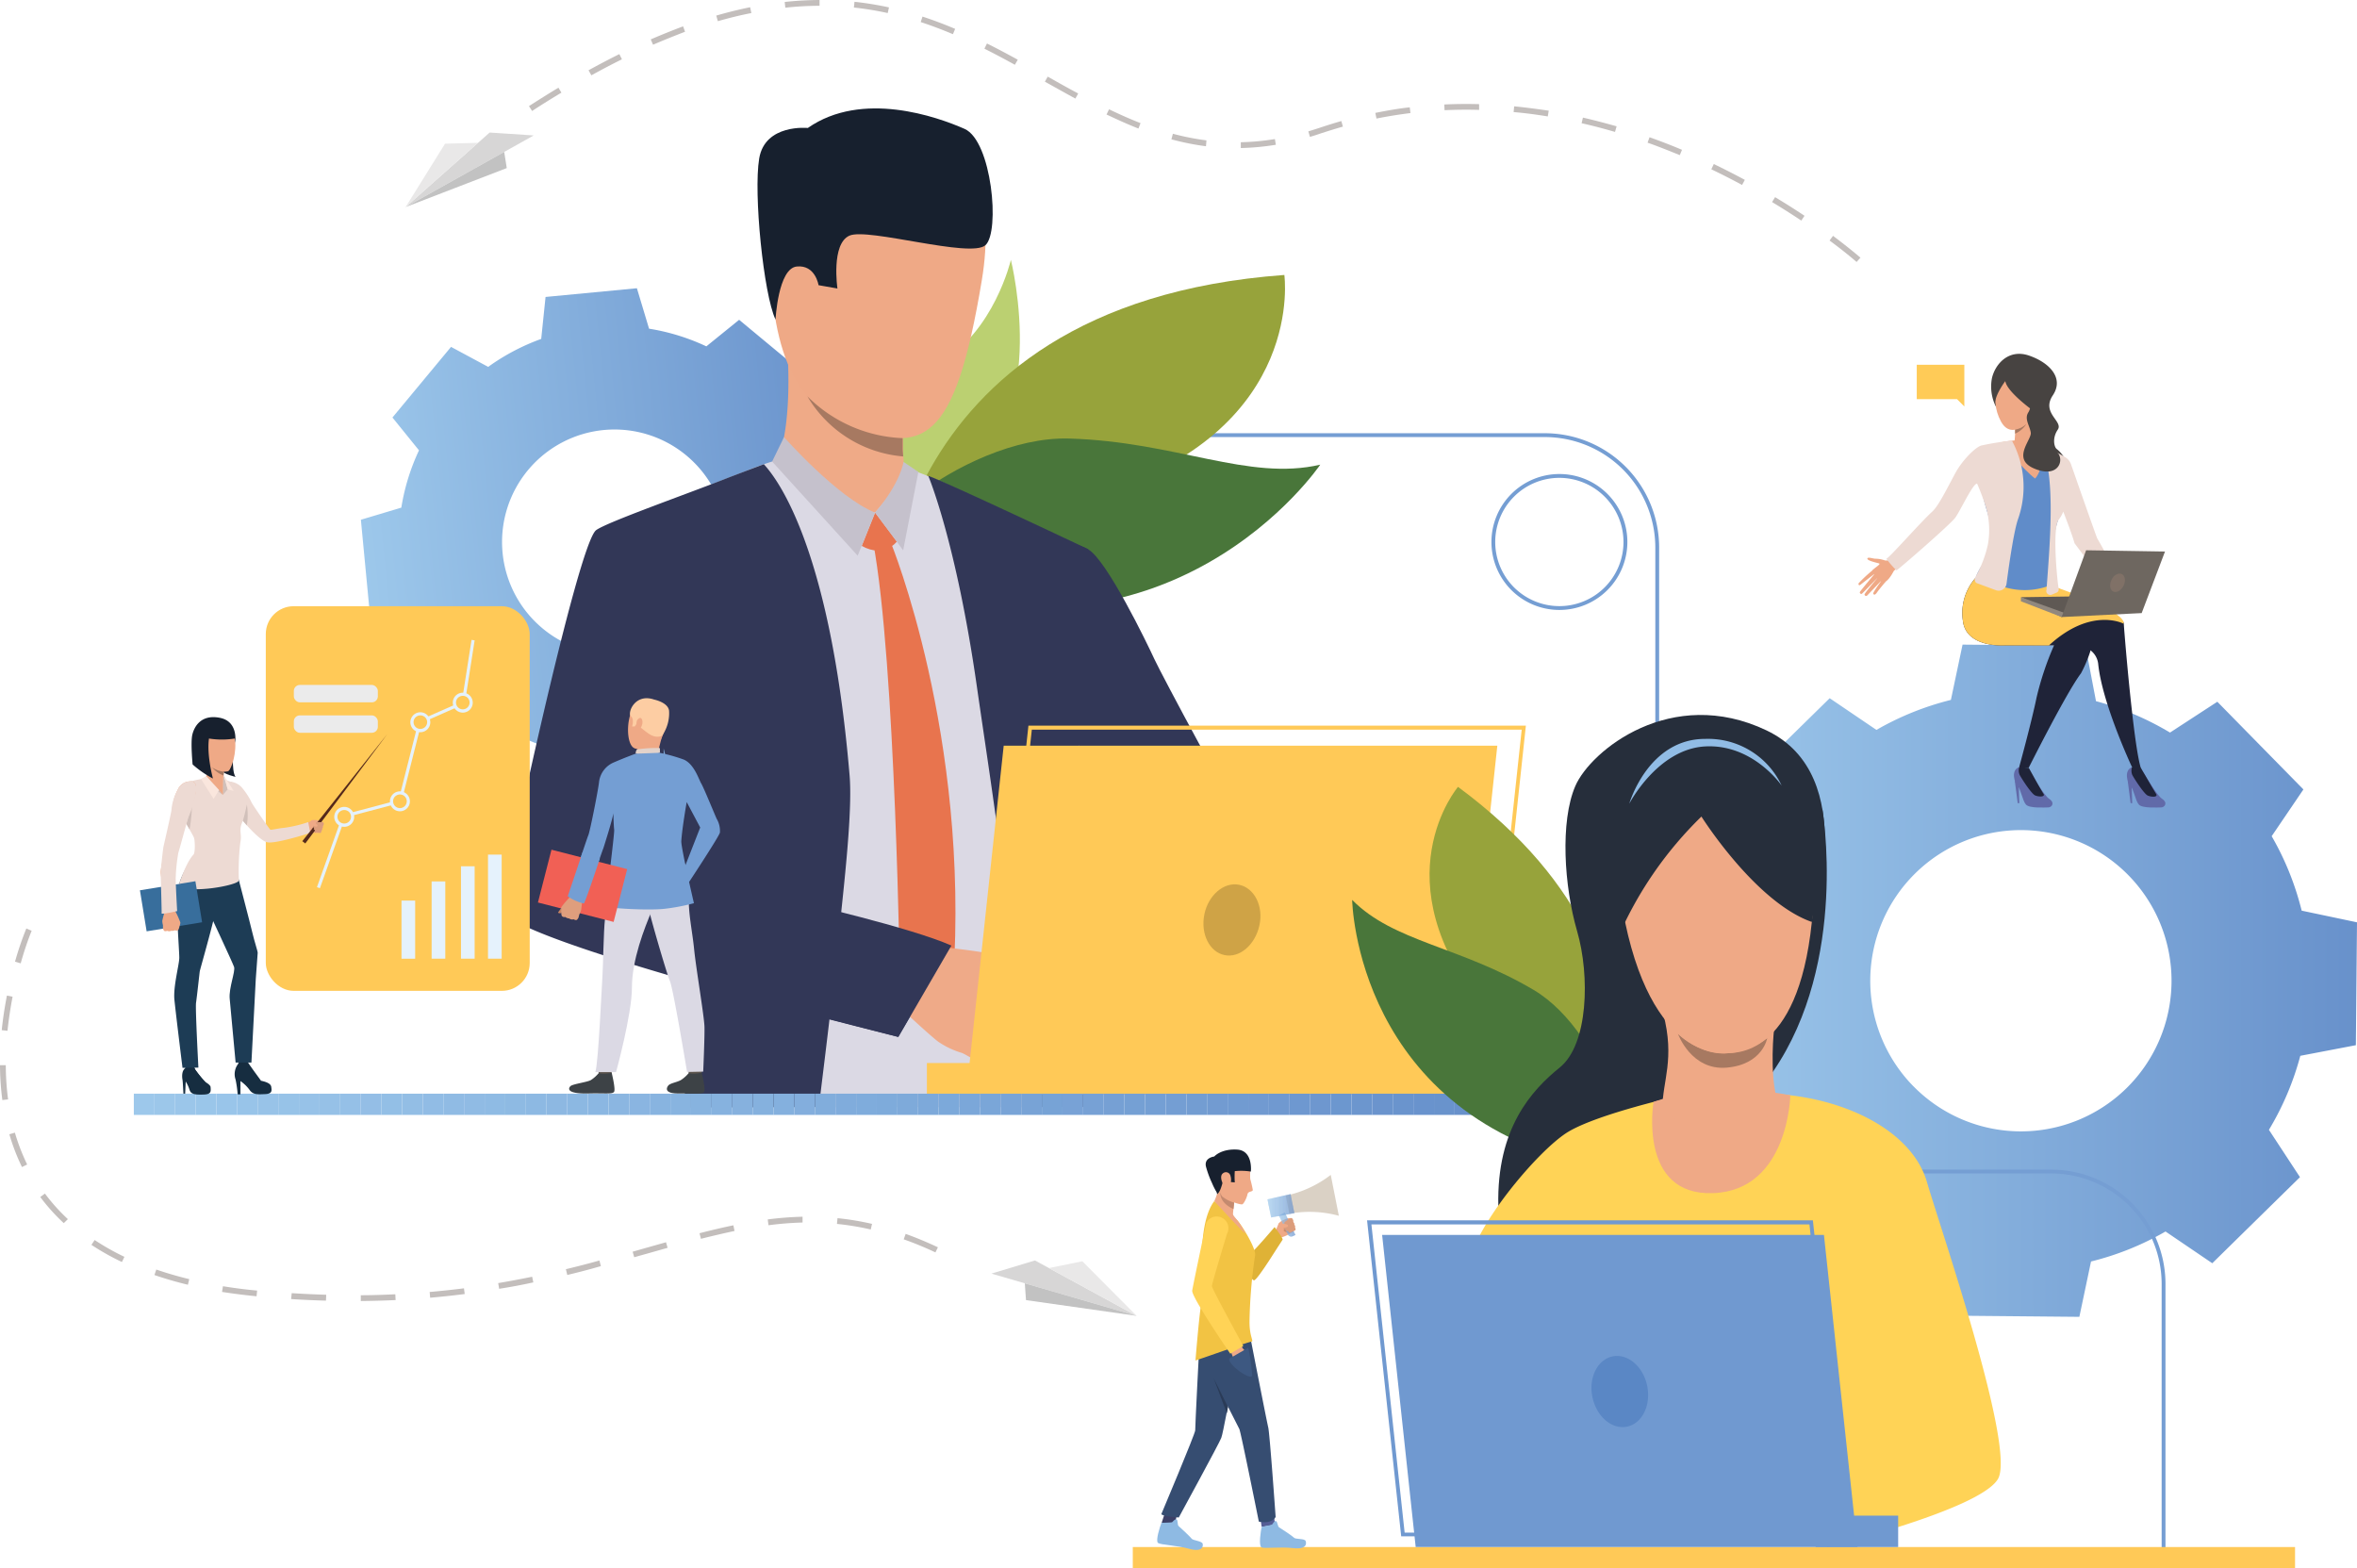 <svg xmlns="http://www.w3.org/2000/svg" xmlns:xlink="http://www.w3.org/1999/xlink" viewBox="0 0 541.38 360.19"><defs><style>.cls-1{fill:none;}.cls-2{fill:url(#linear-gradient);}.cls-3{fill:url(#linear-gradient-2);}.cls-4{fill:#759ed3;}.cls-5{fill:#bbd071;}.cls-6{fill:#97a33b;}.cls-7{fill:#49763a;}.cls-8{fill:#dbd9e4;}.cls-9{fill:#323757;}.cls-10{fill:#efaa87;}.cls-11{fill:#e8744e;}.cls-12{fill:#c5c1cc;}.cls-13{fill:#efaa88;}.cls-14{fill:#efa986;}.cls-15{fill:#17202e;}.cls-16{fill:#a77961;}.cls-17{fill:#5ca4da;}.cls-18{fill:#ffc957;}.cls-19{clip-path:url(#clip-path);}.cls-20{fill:#9dc8eb;}.cls-21{fill:#9cc7ea;}.cls-22{fill:#9bc6ea;}.cls-23{fill:#9ac6ea;}.cls-24{fill:#99c5ea;}.cls-25{fill:#98c4e9;}.cls-26{fill:#98c3e8;}.cls-27{fill:#97c3e8;}.cls-28{fill:#97c2e8;}.cls-29{fill:#96c1e7;}.cls-30{fill:#95c0e7;}.cls-31{fill:#94bee6;}.cls-32{fill:#93bfe6;}.cls-33{fill:#93bee5;}.cls-34{fill:#91bce5;}.cls-35{fill:#90bbe4;}.cls-36{fill:#8fbbe4;}.cls-37{fill:#8ebae3;}.cls-38{fill:#8db9e3;}.cls-39{fill:#8db8e2;}.cls-40{fill:#8cb8e2;}.cls-41{fill:#8bb7e2;}.cls-42{fill:#8bb6e1;}.cls-43{fill:#8ab5e1;}.cls-44{fill:#88b4e0;}.cls-45{fill:#87b3df;}.cls-46{fill:#86b2df;}.cls-47{fill:#86b1de;}.cls-48{fill:#85b1de;}.cls-49{fill:#84b0de;}.cls-50{fill:#83aedd;}.cls-51{fill:#81addc;}.cls-52{fill:#80acdc;}.cls-53{fill:#7facdc;}.cls-54{fill:#7eabdb;}.cls-55{fill:#7eaada;}.cls-56{fill:#7da9da;}.cls-57{fill:#7ca9da;}.cls-58{fill:#7ba7d9;}.cls-59{fill:#7aa6d8;}.cls-60{fill:#79a4d7;}.cls-61{fill:#78a3d6;}.cls-62{fill:#77a3d6;}.cls-63{fill:#78a2d6;}.cls-64{fill:#77a1d5;}.cls-65{fill:#76a0d4;}.cls-66{fill:#75a0d4;}.cls-67{fill:#749fd4;}.cls-68{fill:#749ed3;}.cls-69{fill:#739dd2;}.cls-70{fill:#729bd1;}.cls-71{fill:#719bd1;}.cls-72{fill:#719ad1;}.cls-73{fill:#7099d0;}.cls-74{fill:#6e98d0;}.cls-75{fill:#6e97cf;}.cls-76{fill:#6c97cf;}.cls-77{fill:#6c96ce;}.cls-78{fill:#6b94cd;}.cls-79{fill:#6a94cd;}.cls-80{fill:#6993cd;}.cls-81{fill:#6993cc;}.cls-82{fill:#6891cb;}.cls-83{fill:#cfa346;}.cls-84{fill:#616aa9;}.cls-85{fill:#1f2338;}.cls-86{fill:#474341;}.cls-87{fill:#ea4748;}.cls-88{fill:#608cc9;}.cls-89{fill:#5f5954;}.cls-90{fill:#91887e;}.cls-91{fill:#eddad3;}.cls-92{fill:#6e6760;}.cls-93{fill:#807167;}.cls-94{fill:#ffcb57;}.cls-95{fill:#ce8c6b;}.cls-96{fill:#3c4067;}.cls-97{fill:#555d95;}.cls-98{fill:#364d71;}.cls-99{fill:#dfb236;}.cls-100{fill:#f2c343;}.cls-101{fill:#dad1c5;}.cls-102{fill:#ffd356;}.cls-103{fill:#3d5881;}.cls-104{fill:#c48a6f;}.cls-105{clip-path:url(#clip-path-2);}.cls-106{fill:#dc9d7c;}.cls-107{clip-path:url(#clip-path-3);}.cls-108{fill:#2a3b57;}.cls-109{fill:#e5f2fc;}.cls-110{fill:#ebebeb;}.cls-111{fill:#162d40;}.cls-112{fill:#1d3c55;}.cls-113{fill:#d1c0ba;}.cls-114{fill:#fae6dd;}.cls-115{fill:#54291b;}.cls-116{fill:#386e9c;}.cls-117{fill:#5d554e;}.cls-118{fill:#3d4246;}.cls-119{fill:#fdcda3;}.cls-120{fill:#e2d2ca;}.cls-121{fill:#f16055;}.cls-122{fill:#c98462;}.cls-123{fill:#df9e7d;}.cls-124{fill:#262e3b;}.cls-125{fill:#5a87c5;}.cls-126{fill:#c3bebc;}.cls-127{fill:#d7d6d6;}.cls-128{fill:#e9e8e8;}.cls-129{fill:#c2c2c2;}</style><linearGradient id="linear-gradient" x1="386.99" y1="225.24" x2="541.38" y2="225.24" gradientUnits="userSpaceOnUse"><stop offset="0" stop-color="#9dc8eb"/><stop offset="1" stop-color="#6891cb"/></linearGradient><linearGradient id="linear-gradient-2" x1="-147.71" y1="797.3" x2="-32.43" y2="797.3" gradientTransform="matrix(0.99, -0.1, 0.1, 0.99, 149.27, -677.89)" xlink:href="#linear-gradient"/><clipPath id="clip-path"><rect class="cls-1" x="30.74" y="251.19" width="308.12" height="4.88"/></clipPath><clipPath id="clip-path-2"><path class="cls-1" d="M297,283.89l.53-.25-2.42-5.13-1.36.63,2.05,4.36A.84.84,0,0,0,297,283.89Z"/></clipPath><clipPath id="clip-path-3"><polygon class="cls-1" points="291.96 279.62 297.3 278.63 296.43 274.25 291.13 275.46 291.96 279.62"/></clipPath></defs><g id="Layer_2" data-name="Layer 2"><g id="Layer_1-2" data-name="Layer 1"><path class="cls-2" d="M521.15,259.49a65.9,65.9,0,0,0,7.21-17l12.76-2.44.13-14.11.13-14.11-12.71-2.68a65.8,65.8,0,0,0-6.89-17.1l7.29-10.74-9.89-10.07-9.88-10.07-10.87,7.08a66.6,66.6,0,0,0-17-7.21L479,148.31l-14.11-.13-14.11-.13-2.68,12.7a66.15,66.15,0,0,0-17.1,6.89l-10.74-7.28-10.07,9.88-10.07,9.88L407.21,191A66.18,66.18,0,0,0,400,208l-12.75,2.44-.13,14.11L387,238.63l12.7,2.68a66.21,66.21,0,0,0,6.89,17.11l-7.28,10.74,9.88,10.07,9.88,10.07,10.88-7.09a66,66,0,0,0,17,7.21l2.44,12.76,14.11.13,14.11.13,2.68-12.71a65.86,65.86,0,0,0,17.11-6.89l10.74,7.29,10.07-9.89,10.07-9.88Zm-81.66-10a34.6,34.6,0,1,1,48.93.45A34.6,34.6,0,0,1,439.49,249.48Z"/><path class="cls-3" d="M186.08,145.57a49.49,49.49,0,0,0,4.06-13.16l9.29-2.79-1-10.49-1-10.49-9.64-1a49.24,49.24,0,0,0-6.43-12.18L186,86.9l-8.12-6.72-8.11-6.73-7.53,6.1a49.13,49.13,0,0,0-13.16-4.06l-2.79-9.29-10.49,1-10.49,1-1,9.64a49.72,49.72,0,0,0-12.18,6.42l-8.53-4.59-6.73,8.11-6.73,8.11,6.1,7.54a49,49,0,0,0-4.06,13.16l-9.29,2.78,1,10.5,1,10.49,9.64,1a49.6,49.6,0,0,0,6.43,12.18l-4.6,8.53,8.11,6.73,8.11,6.72,7.54-6.09a49.49,49.49,0,0,0,13.16,4.06l2.79,9.29,10.49-1,10.49-1,1-9.65a49,49,0,0,0,12.18-6.42l8.53,4.59,6.73-8.11,6.72-8.11Zm-61.42-1.21A25.83,25.83,0,1,1,161,141,25.84,25.84,0,0,1,124.66,144.36Z"/><path class="cls-4" d="M497.39,357.74h-.88V294.88a25.4,25.4,0,0,0-25.37-25.37H406.46a26.28,26.28,0,0,1-26.25-26.25V125.75a25.4,25.4,0,0,0-25.37-25.37H189.91V99.5H354.84a26.28,26.28,0,0,1,26.25,26.25V243.26a25.4,25.4,0,0,0,25.37,25.37h64.68a26.27,26.27,0,0,1,26.25,26.25Z"/><path class="cls-5" d="M232.19,59.68s10,39.75-14,50.61-19.37-9-19.37-9-9.83-2.73,16.92-17.9C228.36,76.22,232.19,59.68,232.19,59.68Z"/><path class="cls-6" d="M295,63.15s4.91,34.64-40.44,49.62-51.82,34-51.82,34S201.33,70,295,63.15Z"/><path class="cls-7" d="M202.49,132.63C189,127.5,221,100,245.58,100.72s41.21,9.84,57.67,6C303.25,106.71,268.72,157.91,202.49,132.63Z"/><path class="cls-8" d="M247.67,155.63q1.17-15.67,1.62-29.33c-2.52-1.34-5.55-2.9-8-4-7.51-3.57-18-8.39-24.68-11.47-3.93-1.8-7.78-3.12-7.78-3.12s-26.82-2.57-29-2.43a68.15,68.15,0,0,0-8.44,2.88c-9.51,3.61-27.85,11-30.77,13.06-4.28,3.06-19.6,78.16-20,83.26s20.84,11.73,40.5,16.93c0,7.61-.17,18.28-.34,28,0,1.67-.06,3.3-.09,4.88h86.05c-.12-1.67-.22-3.32-.3-4.88,0-.2,0-.41,0-.61-.33-6.6-1.61-18.41-1.29-29.91,0,0-.21-12.13,1-17.35C246.28,178.46,247.67,155.63,247.67,155.63Zm-109.1,44.16c.14-9.78,13.16-28,13.16-28a6.37,6.37,0,0,1,.61-.23s.67-.09.67-.08,2-1.92,2-1.92c.48,1.74,4.79,26.3,5.85,40.6C148.67,207.79,138.5,204.45,138.57,199.79Z"/><path class="cls-9" d="M249.27,249.37c-.57-4.07-1.11-8.14-1.59-12.13,0,0,0,0,0-.05-.15-1.33-.31-2.64-.46-3.95,0-.06,0-.13,0-.2-.63-5.49-1.15-10.76-1.53-15.58a49.34,49.34,0,0,1,.48-10.83c1.5-24.66,2.24-50.65,2.24-50.65.79-10.64,1.24-20.59,1.54-29.85,0,0-33.68-15.92-36.73-16.83,0,0,6.39,15,11.18,48.53,1.84,12.87,5.25,34.55,7.73,56.68h0c1.34,11.94,3.85,24.1,5.76,34.86.29,1.67.57,3.3.83,4.88H250C249.72,252.63,249.49,251,249.27,249.37Z"/><path class="cls-9" d="M193.19,209.77c1.33-12.46,2.53-24.91,1.95-31.72-4.64-54.8-17.79-69.31-19.69-71.43-1.48.56-7.09,2.66-8.73,3.31-9,3.55-27.31,10-29.78,11.82-4.28,3.06-21.16,81.79-21.67,86.89-.34,3.44,21.69,10.63,44.17,17.05-.21,6.16.37,14.85-1.68,23.93a20.77,20.77,0,0,0-1,4.76l31.33-.13c.19-1.62.39-3.24.59-4.88.6-4.89,1.22-9.91,1.84-15.24,9.4,2.43,15.79,4,15.79,4s8.82-14.92,11.38-21C218.16,216.13,206.8,213.4,193.19,209.77Zm-40.51-18.86c-.3-11.22-.25-19-.25-19,1.11,3.84,2.65,14.83,4,25.75C151.88,195.31,152.73,193.17,152.68,190.91Z"/><path class="cls-10" d="M178.46,106.09s3.41-6.45,2.47-24.75c-.26-5.07,26.63,12,26.63,12s-.1,1.75-.15,4.11c0,1,0,2,0,3.16v.92c0,.5,0,1,0,1.49s0,1.21.07,1.79.07,1.29.13,1.86a17.93,17.93,0,0,0,1,3.59C209.81,113.12,188.53,113.29,178.46,106.09Z"/><path class="cls-11" d="M201,117.73l5,6.65s-2.9,3.89-8.06,1Z"/><path class="cls-11" d="M204.63,124.65S222.79,169,218.92,225.34l-5.73,10.39-6.46-8.85s-1-74.82-6.19-102.4Z"/><path class="cls-10" d="M206.31,111.52,201,117.73s-8.51-1.65-11-6.1S206.31,111.52,206.31,111.52Z"/><path class="cls-12" d="M207.53,106.08s-.62,4.74-6.53,11.65l6.45,8.66,3.49-18Z"/><path class="cls-12" d="M180.08,100.39s12.31,13.93,20.92,17.34l-4,9.9L177.35,106Z"/><path class="cls-9" d="M306.67,226.41s-16.34-15.85-27.06-18.49c-5-1.22-11.49-8.06-17.69-16.11-2-2.64-4.05-5.42-6-8.17v0c-7.61-11-13.58-21.52-13.58-21.52s-22.49-26.36-4.44-38.11c0,0,7.74-.17,12,2.14s13.67,21.79,15.25,25.23,18.67,35.38,19.82,36.1,3.05,3.35,9.89,7c8.37,4.51,21.53,17.7,21.53,17.7Z"/><path class="cls-13" d="M228.21,244.76a10.63,10.63,0,0,1-3.26-.62s-1.71-1.1-3-1.8a8.68,8.68,0,0,0-1-.51,19.06,19.06,0,0,1-5.49-2.61c-2.15-1.64-9.15-8.2-9.15-8.2l4.53-7,2.09-6.89s16.33,1.62,18.51,2.92a4.47,4.47,0,0,1,.6.4c1.74,1.27,2.5,2.95,3.34,3.73.3.28,3.15,3.33,3,4.56a4.08,4.08,0,0,1-2.13,3.34s-.58,3.34-2.3,4.83a6.06,6.06,0,0,1-3.11,4.34S230.07,244.39,228.21,244.76Z"/><path class="cls-14" d="M202.2,34.12S231.73,27,225.51,64.39s-13.3,40.42-31.29,33S177.48,66,176.41,54.29,192.75,34.67,202.2,34.12Z"/><path class="cls-14" d="M186.69,60c-.44-3.28-7-4.39-7.41.55s3.15,13.54,5.61,12.65S187.29,64.54,186.69,60Z"/><path class="cls-15" d="M178.13,73.4s.59-11.76,4.88-12.19,5,4.29,5,4.29l4.34.76S190.85,56,195.11,54.12s27.84,5.26,31.24,2.19,1.47-23.94-4.8-26.71-23.53-8.91-36-.21c0,0-9.83-1-11.17,7S175.38,67.55,178.13,73.4Z"/><path class="cls-9" d="M218.53,217.17l-12.19,21s-32.3-8.32-39.84-10.45l17.23-20.51S209.13,213,218.53,217.17Z"/><path class="cls-16" d="M207.45,104.83h0a28.23,28.23,0,0,1-22-13.8,32.74,32.74,0,0,0,21.89,9.6v.92c0,.5,0,1,0,1.49S207.42,104.25,207.45,104.83Z"/><path class="cls-17" d="M426.16,290.64a4.82,4.82,0,0,0-8.41,1.35h0a4.84,4.84,0,0,0-.26,1.48,4.65,4.65,0,0,0,.3,1.72,4.77,4.77,0,0,0,4.08,3.14l.38,0h.32a5.36,5.36,0,0,0,1.39-.28,4.82,4.82,0,0,0,2.2-7.43Zm-2.62,6.29h0a3.49,3.49,0,0,1-1,.21h-.25a3.93,3.93,0,0,1-1-.15,3.68,3.68,0,0,1-1.18-.61,2.74,2.74,0,0,1-.36-.32,3.54,3.54,0,0,1-1-2.58,3.16,3.16,0,0,1,.09-.76,3.57,3.57,0,0,1,.1-.35,3.61,3.61,0,1,1,4.65,4.55Z"/><path class="cls-14" d="M241.45,200c18.36,18.9,42.61,42.69,42.61,42.69l9.48-18s-21.54-25.25-36.15-42.1C252.92,184.73,244.7,190,241.45,200Z"/><path class="cls-14" d="M230.11,225.36a52.76,52.76,0,0,1,6.23,3.45c1.29,1.06,6.52,5,7.79,5.9s-1.91,3.54-11.26-.51S230.11,225.36,230.11,225.36Z"/><polygon class="cls-18" points="230.54 171.27 221.93 251.36 335.3 251.36 343.92 171.27 230.54 171.27"/><path class="cls-18" d="M341.78,247.66H227.51l8.71-81H350.48Zm-113.28-.89H341l8.52-79.19H237Z"/><rect class="cls-18" x="212.91" y="244.15" width="18.94" height="7.21" transform="translate(444.75 495.51) rotate(180)"/><g class="cls-19"><path class="cls-20" d="M30.74,251.19v0Z"/><rect class="cls-20" x="30.74" y="251.19" width="4.74" height="4.88"/><rect class="cls-21" x="35.48" y="251.19" width="4.74" height="4.88"/><rect class="cls-22" x="40.22" y="251.19" width="4.74" height="4.88"/><rect class="cls-23" x="44.96" y="251.19" width="4.74" height="4.88"/><rect class="cls-24" x="49.7" y="251.19" width="4.74" height="4.88"/><rect class="cls-25" x="54.44" y="251.19" width="4.74" height="4.88"/><rect class="cls-26" x="59.18" y="251.19" width="4.74" height="4.88"/><rect class="cls-27" x="63.92" y="251.19" width="4.74" height="4.88"/><rect class="cls-28" x="68.66" y="251.19" width="4.74" height="4.88"/><rect class="cls-29" x="73.4" y="251.19" width="4.74" height="4.88"/><rect class="cls-30" x="78.14" y="251.19" width="4.74" height="4.88"/><rect class="cls-31" x="82.88" y="251.19" width="4.74" height="4.88"/><rect class="cls-32" x="87.62" y="251.19" width="4.74" height="4.88"/><rect class="cls-33" x="92.36" y="251.19" width="4.74" height="4.88"/><rect class="cls-34" x="97.1" y="251.19" width="4.74" height="4.88"/><rect class="cls-35" x="101.84" y="251.19" width="4.74" height="4.88"/><rect class="cls-35" x="106.58" y="251.19" width="4.74" height="4.88"/><rect class="cls-36" x="111.32" y="251.19" width="4.74" height="4.88"/><rect class="cls-37" x="116.06" y="251.19" width="4.74" height="4.88"/><rect class="cls-38" x="120.8" y="251.19" width="4.74" height="4.88"/><rect class="cls-39" x="125.55" y="251.19" width="4.74" height="4.88"/><rect class="cls-40" x="130.29" y="251.19" width="4.74" height="4.88"/><rect class="cls-41" x="135.03" y="251.19" width="4.74" height="4.88"/><rect class="cls-42" x="139.77" y="251.19" width="4.74" height="4.88"/><rect class="cls-43" x="144.51" y="251.19" width="4.74" height="4.88"/><rect class="cls-44" x="149.25" y="251.19" width="4.74" height="4.88"/><rect class="cls-44" x="153.99" y="251.19" width="4.74" height="4.88"/><rect class="cls-45" x="158.73" y="251.19" width="4.74" height="4.88"/><rect class="cls-46" x="163.47" y="251.19" width="4.74" height="4.88"/><rect class="cls-47" x="168.21" y="251.19" width="4.74" height="4.88"/><rect class="cls-48" x="172.95" y="251.19" width="4.74" height="4.88"/><rect class="cls-49" x="177.69" y="251.19" width="4.74" height="4.88"/><rect class="cls-50" x="182.43" y="251.19" width="4.74" height="4.88"/><rect class="cls-51" x="187.17" y="251.19" width="4.74" height="4.88"/><rect class="cls-52" x="191.91" y="251.19" width="4.74" height="4.88"/><rect class="cls-53" x="196.65" y="251.19" width="4.74" height="4.88"/><rect class="cls-54" x="201.39" y="251.19" width="4.74" height="4.88"/><rect class="cls-55" x="206.13" y="251.19" width="4.74" height="4.88"/><rect class="cls-56" x="210.87" y="251.19" width="4.74" height="4.88"/><rect class="cls-57" x="215.61" y="251.19" width="4.74" height="4.88"/><rect class="cls-58" x="220.35" y="251.19" width="4.74" height="4.88"/><rect class="cls-59" x="225.09" y="251.19" width="4.74" height="4.88"/><rect class="cls-60" x="229.83" y="251.19" width="4.74" height="4.88"/><rect class="cls-61" x="234.57" y="251.19" width="4.74" height="4.88"/><rect class="cls-62" x="239.31" y="251.19" width="4.74" height="4.88"/><rect class="cls-63" x="244.05" y="251.19" width="4.74" height="4.88"/><rect class="cls-64" x="248.79" y="251.19" width="4.74" height="4.88"/><rect class="cls-65" x="253.53" y="251.19" width="4.74" height="4.88"/><rect class="cls-66" x="258.27" y="251.19" width="4.74" height="4.88"/><rect class="cls-67" x="263.01" y="251.19" width="4.74" height="4.88"/><rect class="cls-68" x="267.75" y="251.19" width="4.74" height="4.88"/><rect class="cls-69" x="272.5" y="251.19" width="4.74" height="4.88"/><rect class="cls-70" x="277.24" y="251.19" width="4.74" height="4.88"/><rect class="cls-71" x="281.98" y="251.19" width="4.74" height="4.88"/><rect class="cls-72" x="286.72" y="251.19" width="4.74" height="4.88"/><rect class="cls-73" x="291.46" y="251.19" width="4.74" height="4.88"/><rect class="cls-74" x="296.2" y="251.19" width="4.74" height="4.88"/><rect class="cls-75" x="300.94" y="251.19" width="4.74" height="4.88"/><rect class="cls-76" x="305.68" y="251.19" width="4.74" height="4.88"/><rect class="cls-77" x="310.42" y="251.19" width="4.74" height="4.88"/><rect class="cls-78" x="315.16" y="251.19" width="4.74" height="4.88"/><rect class="cls-79" x="319.9" y="251.19" width="4.74" height="4.88"/><rect class="cls-80" x="324.64" y="251.19" width="4.74" height="4.88"/><rect class="cls-81" x="329.38" y="251.19" width="4.74" height="4.88"/><rect class="cls-82" x="334.12" y="251.19" width="4.74" height="4.88"/><path class="cls-82" d="M338.86,256.07v0Z"/></g><rect class="cls-18" x="260.19" y="355.31" width="266.96" height="4.88"/><path class="cls-83" d="M276.63,210c-.91,4.46,1.17,8.65,4.64,9.36s7-2.33,8-6.79-1.17-8.65-4.65-9.36S277.54,205.57,276.63,210Z"/><path class="cls-84" d="M492.86,178.29s2.61,4.43,3.72,5.15c1.49,1,.55,2-.16,2s-4.34.26-5.15-.65-1.19-3.63-1.94-4.34-1.51-3.55.36-4.24C491.35,175.58,492.86,178.29,492.86,178.29Z"/><path class="cls-85" d="M491.72,176.33s3,5.2,3.51,6-1,.77-1.89.4-3.24-4.08-3.58-4.76a2.56,2.56,0,0,1-.07-1.74Z"/><polygon class="cls-84" points="488.69 179.13 489.38 184.45 489.75 184.47 489.63 180.64 488.69 179.13"/><path class="cls-84" d="M466.92,178.29s2.62,4.43,3.72,5.15c1.5,1,.56,2-.15,2s-4.35.26-5.15-.65-1.2-3.63-1.94-4.34-1.54-3.62.36-4.24C465.43,175.65,466.92,178.29,466.92,178.29Z"/><path class="cls-85" d="M466,176.35s2.83,5.18,3.35,5.94-1,.77-1.89.4-3.25-4.08-3.58-4.76a2.49,2.49,0,0,1-.07-1.74Z"/><polygon class="cls-84" points="462.75 179.13 463.45 184.45 463.81 184.47 463.7 180.64 462.75 179.13"/><path class="cls-85" d="M455.32,137.94,479,148.72a4.54,4.54,0,0,1,2.94,3.79c.93,9.16,7.77,23.68,7.77,23.68,2.2,1.08,2,.14,2,.14-1.38-4.44-3.07-22.76-3.67-30.13-.13-1.56-.21-2.62-.22-3s-.27-.53-.71-.89c-3.24-2.63-16.61-8.08-16.61-8.08C460.48,134,455.32,137.94,455.32,137.94Z"/><path class="cls-85" d="M450.86,142.57c.73,6.4,9.86,5.66,9.86,5.66h11.07a68.82,68.82,0,0,0-4,11.93c-1.19,5.79-4,16-4,16s.18.35,2.19.16c0,0,8.68-17.32,12-21.67a29.71,29.71,0,0,0,3.12-9.06c.12-1,0-1.8-.34-2.12a24.38,24.38,0,0,0-2.44-1.67c-3.47-2.19-9.49-5.55-12.84-6.31-4.49-1-11.6-2.9-11.6-2.9A12.2,12.2,0,0,0,450.86,142.57Z"/><path class="cls-86" d="M458.39,93.3a10.31,10.31,0,0,1-.85-6.5c.81-3.35,3.92-6.68,8.46-5.15s8.23,5.07,5.51,9.15,2.46,5.94,1.14,7.88-.82,4-.26,4.43,2.37,2.06,2.17,4-8.83-5.56-8.83-5.56S461,92.08,458.39,93.3Z"/><path class="cls-87" d="M472.26,133.49s-.69,3.33-18.36-.87C453.9,132.62,459.82,130.65,472.26,133.49Z"/><path class="cls-88" d="M453.7,133.55l-.83,1.57,19.39.56c-1-3.42-.69-8.05-.51-11.57.21-4.3,2.59-7.28,2.33-11.63,1.28.21,1.5.25,2.78.44-1.95-5.58-2.62-8.34-8.71-10.49a11.42,11.42,0,0,0-5.42-.66c-7,.58-9.17.67-12.63,7,5.42.86,4.53,2.81,6.17,8.19.8,2.63,1.64,5.56,1.21,8.33S453.7,131.06,453.7,133.55Z"/><path class="cls-14" d="M464.94,103.79c-2.89-.55-2.27-2.15-2.27-2.15s.13-.91.18-2c0-.29,0-.6,0-.92a10.9,10.9,0,0,0-.08-1.41c-.23-1.94,5.24-.78,5.24-.78s-.32,3.91.43,5.08S467.82,104.33,464.94,103.79Z"/><path class="cls-14" d="M459.44,101.63s5.81,6.71,8,8.27c0,0,2.47-2.23,1-8.13C468.35,101.77,465.54,100.37,459.44,101.63Z"/><path class="cls-14" d="M459.6,85.47s-3,5.82,0,11.33,8.88-2.4,9.26-3.33,2.4-6.18-1.61-7.77S460.45,83.89,459.6,85.47Z"/><path class="cls-86" d="M460.6,87.53s-2.08,2.73-2.32,4.75a10.81,10.81,0,0,1,1.51-7.48c2.34-3.66,8.29-.17,9.08,1.29s3.13,2.76-.79,9C468.08,95.14,461,90.24,460.6,87.53Z"/><path class="cls-16" d="M465.43,97.38a5.72,5.72,0,0,1-2.58,2.21c0-.29,0-.6,0-.92A4.86,4.86,0,0,0,465.43,97.38Z"/><path class="cls-14" d="M434.91,128.32s-1.44.63-2.12.34a6.54,6.54,0,0,0-2.06-.34c-.45,0-1.84-.5-1.81,0s2.25.93,2.71,1.1-1.37,1.17-1.54,1.61,1.89,3.38,3.05,2.54,1.79-2.5,2-2.6a8.81,8.81,0,0,0,.87-.57Z"/><path class="cls-14" d="M430.31,130.82a31.25,31.25,0,0,0-3.42,3.16c-.05.38.13.56.45.31l3.34-2.6s-3.37,4-3.48,4.28.25.53.44.41,3.78-3.86,3.78-3.86-3.14,3.72-3.16,4a.36.36,0,0,0,.61.25c.26-.26,3.39-3.55,3.39-3.55s-2.11,2.86-2,3.11.35.48.87-.27,1.94-2.41,1.94-2.41Z"/><path class="cls-18" d="M470.63,148.23h-9.91s-9.13.74-9.86-5.66a12.2,12.2,0,0,1,3-9.95s4.82,1.28,9,2.3a32.2,32.2,0,0,1,7.61-.66s17.86,5.9,17.32,9C487.83,143.26,480.36,139.27,470.63,148.23Z"/><polygon class="cls-89" points="464.18 137.16 483.08 136.88 473.54 141.72 464.18 137.16"/><path class="cls-88" d="M470.05,134.74a16.13,16.13,0,0,1-9.46.16l-.24-2,10.73.6Z"/><polygon class="cls-90" points="473.54 141.72 464.18 138.1 464.18 137.16 474.28 140.8 473.54 141.72"/><path class="cls-91" d="M470,135.64a.94.94,0,0,0,1.3.93l1.09-.47a.78.78,0,0,0,.47-.84c-.46-2.86-1.44-14,0-15.9a7,7,0,0,0,1.05-1.86c.95,2.44,2.12,5.58,2.59,7.27l8.93,11.88,3,.75a101,101,0,0,0-6.73-13.77c-.59-1.56-2.26-6.31-3.75-10.54-.93-2.67-1.8-5.14-2.26-6.46a3,3,0,0,0-1.3-1.6c-1.39-.83-3.69-2.13-5.78-3.15h0l-.2-.1h0c4,6,2.42,23,1.64,33.85Z"/><path class="cls-91" d="M455.24,102.29c-1.28.19-4.43,3.26-6.11,6.35-1.91,3.53-3.86,7.55-5.32,8.87-2.68,2.43-10.19,11-10.55,10.81A23.64,23.64,0,0,0,435.6,131c.14.06,12.35-10.51,13.52-12.12s4.08-7.94,5-7.8h0a50.19,50.19,0,0,1,2.17,5.91c0,.06,0,.12.05.17a19,19,0,0,1,.26,7.9,26.82,26.82,0,0,1-2.92,7.55,1.19,1.19,0,0,0,0,.92h0a.65.65,0,0,0,.32.38l3.59,1.33.84.31a1.81,1.81,0,0,0,1.71-.24,1.79,1.79,0,0,0,.74-1.24c.8-6.13,1.81-12.39,2.61-14.75a22.32,22.32,0,0,0-1.38-18.13A65.71,65.71,0,0,0,455.24,102.29Z"/><polygon class="cls-92" points="473.54 141.72 479.16 126.38 497.28 126.67 491.92 140.81 473.54 141.72"/><path class="cls-93" d="M485,133.17c-.55,1.1-.39,2.3.37,2.68s1.82-.2,2.38-1.31.38-2.31-.38-2.69S485.51,132.06,485,133.17Z"/><path class="cls-86" d="M465.86,91.26a3.26,3.26,0,0,1,.08,3.37c-1.07,1.56.27,3.09.51,4.73s-4.48,6,.76,8.24,6.9-1.44,5.57-3.44a11.3,11.3,0,0,1-2.4-6.5C470.26,94.8,469.32,90.34,465.86,91.26Z"/><polygon class="cls-94" points="440.26 83.77 451.19 83.77 451.19 91.68 451.19 93.35 449.52 91.68 440.26 91.68 440.26 83.77"/><path class="cls-5" d="M378.92,205.29S355.11,228,366.7,245.6s17,2.19,17,2.19,7.84,2.36-3.79-19.39C374.43,218.14,378.92,205.29,378.92,205.29Z"/><path class="cls-6" d="M334.89,180.72s-18.19,21.38,6.13,51S361.57,277,361.57,277,395.43,225.49,334.89,180.72Z"/><path class="cls-7" d="M367.06,268c11.32,2.29,2.16-30.62-14.81-40.65s-32.16-11-41.67-20.67C310.58,206.7,311.32,256.75,367.06,268Z"/><path class="cls-14" d="M293.09,282.46s.52-1.29.61-1.48a3.16,3.16,0,0,1,1.18-.82,3.78,3.78,0,0,1,1.67-.41.61.61,0,0,1,.37.34,1.13,1.13,0,0,1,.09.57.7.7,0,0,1,.25.62.61.61,0,0,1,.14.66.53.53,0,0,1,.14.55,4.38,4.38,0,0,0-.66.49,9.46,9.46,0,0,1-2.36,1.16S293.33,284.16,293.09,282.46Z"/><path class="cls-95" d="M294.93,281.76a3.61,3.61,0,0,1-.08.89c-.1.2,1.41.63,1.41.63S295.78,281.76,294.93,281.76Z"/><polygon class="cls-96" points="266.81 349.8 267.47 347.75 270.26 348.2 269.84 350.05 266.81 349.8"/><polygon class="cls-97" points="289.63 349.56 289.79 350.69 292.84 350.18 292.68 348.5 289.63 349.56"/><path class="cls-98" d="M283,318s-.45,2.45-1,5.16l-.27,1.44c-.51,2.61-1,5.13-1.22,5.65-.43,1.18-9.76,18.28-9.76,18.28s-3.82-.29-4-.78c0,0,7.82-18.57,7.78-19.24s.95-19.71.95-19.71S282.83,316.89,283,318Z"/><path class="cls-98" d="M287.3,307.7s3.65,18.7,4,20.13,1.7,20.58,1.7,20.58-.82,1.7-3.86,1.06c0,0-4.13-20.58-4.48-21.27-1.35-2.68-8-15.64-8.63-17.49a11.14,11.14,0,0,1-.45-4S280.47,303.93,287.3,307.7Z"/><path class="cls-99" d="M285.76,283.48s1.6,4,2,3.88,5-5.53,5-5.53,2.11,2.63,1.82,2.93-5.82,9.46-6.57,9.3-4.09-5.69-4.09-5.69S283.74,284.2,285.76,283.48Z"/><path class="cls-100" d="M278.91,275.86a65.29,65.29,0,0,1,5.3,4.43c1.15,1.26,4.31,6.48,4.08,8A113.59,113.59,0,0,0,287,303.6c0,3.58,1.11,4.5.4,4.55s-11.26,3.85-12.81,4.31c0,0,1-12.6,1.53-14.06S274.46,281.71,278.91,275.86Z"/><path class="cls-101" d="M305.66,269.84l.93,4.69.93,4.7a25.57,25.57,0,0,0-11.38-.47l-.41-2.07-.41-2.08A25.77,25.77,0,0,0,305.66,269.84Z"/><path class="cls-37" d="M289.79,350.69s2.3-.45,2.38-.52.58-1,.93-.82.36,1.26.71,1.45,3.09,2,3.43,2.38,2.42.14,2.65.73.26,2-2.84,1.65-6.64.17-7.31-.19S289.58,351.58,289.79,350.69Z"/><path class="cls-37" d="M266.78,349.75s2.34-.07,2.43-.13.72-.87,1.05-.66.15,1.31.47,1.55,2.72,2.51,3,2.9,2.36.52,2.51,1.14-.06,2-3.07,1.17-6.59-.89-7.19-1.36S266.42,350.6,266.78,349.75Z"/><path class="cls-10" d="M285,308.57s.28,1.13.73,1.38-2.1,2.68-2.1,2.68a20.89,20.89,0,0,1-1-2.48A15,15,0,0,1,285,308.57Z"/><path class="cls-102" d="M277.07,280.78s-3,14.18-3.23,15.63,8.74,14.49,8.74,14.49l3-1.77s-7.23-13.16-7.22-13.76,3.47-12,3.47-12a2.69,2.69,0,1,0-4.74-2.56Z"/><path class="cls-103" d="M286.71,309.54a48.71,48.71,0,0,1,.91,6.3c-.05,1.48-5.56-2.32-5.28-3.79Z"/><path class="cls-14" d="M278.91,275.86s7.57,8.26,7.1,7.34c-1.66-3.26-2.82-3.81-2.8-4.42s.2-1.83.24-2.28c.05-.87.12-1.57.12-1.57s-3.76-5.28-3.59-3.48A11,11,0,0,1,278.91,275.86Z"/><path class="cls-14" d="M286.12,266.13a18.73,18.73,0,0,1,1.05,3,12.94,12.94,0,0,0,0,1.67,24,24,0,0,1,.59,2.51c-.08.48-1.09.23-1.23,1s-.87,2.26-1.23,2.3c-.94.07-4.52-1.39-4.75-2.14s-1.53-4.93-1.93-5.73,6.31-5.16,6.92-3.9Z"/><path class="cls-15" d="M277,267.94c-.48-2.07,1.9-2.32,1.9-2.32s1.55-1.81,5.26-1.59,3.15,5.05,3.15,5.05a14,14,0,0,0-3.69-.1,17.82,17.82,0,0,0,0,2.58l-1.4-.12s.16-1.84-.52-1.93-.89,3.89-2.14,4.76a1.48,1.48,0,0,0-.17-.55h0a16.38,16.38,0,0,1-1-2A23,23,0,0,1,277,267.94Z"/><path class="cls-14" d="M282.61,270a1.06,1.06,0,0,0-1.75-.49c-.9.66,0,3,.89,3S283,271.18,282.61,270Z"/><path class="cls-104" d="M280.3,273.84a2.76,2.76,0,0,0,.39.92,7.84,7.84,0,0,0,2.78,1.45l-.15,1.47S280.14,276.45,280.3,273.84Z"/><g class="cls-105"><path class="cls-20" d="M293.74,278.51v0Z"/><rect class="cls-20" x="293.74" y="278.51" width="0.06" height="5.62"/><rect class="cls-21" x="293.8" y="278.51" width="0.06" height="5.62"/><rect class="cls-22" x="293.86" y="278.51" width="0.06" height="5.62"/><rect class="cls-23" x="293.92" y="278.51" width="0.06" height="5.62"/><rect class="cls-24" x="293.98" y="278.51" width="0.06" height="5.62"/><rect class="cls-25" x="294.03" y="278.51" width="0.06" height="5.62"/><rect class="cls-26" x="294.09" y="278.51" width="0.06" height="5.62"/><rect class="cls-27" x="294.15" y="278.51" width="0.06" height="5.62"/><rect class="cls-28" x="294.21" y="278.51" width="0.06" height="5.62"/><rect class="cls-29" x="294.27" y="278.51" width="0.06" height="5.62"/><rect class="cls-30" x="294.32" y="278.51" width="0.06" height="5.62"/><rect class="cls-31" x="294.38" y="278.51" width="0.06" height="5.62"/><rect class="cls-32" x="294.44" y="278.51" width="0.06" height="5.62"/><rect class="cls-33" x="294.5" y="278.51" width="0.06" height="5.62"/><rect class="cls-34" x="294.56" y="278.51" width="0.06" height="5.62"/><rect class="cls-35" x="294.61" y="278.51" width="0.06" height="5.62"/><rect class="cls-35" x="294.67" y="278.51" width="0.06" height="5.62"/><rect class="cls-36" x="294.73" y="278.51" width="0.06" height="5.62"/><rect class="cls-37" x="294.79" y="278.51" width="0.06" height="5.62"/><rect class="cls-38" x="294.85" y="278.51" width="0.06" height="5.62"/><rect class="cls-39" x="294.91" y="278.51" width="0.06" height="5.62"/><rect class="cls-40" x="294.96" y="278.51" width="0.06" height="5.62"/><rect class="cls-41" x="295.02" y="278.51" width="0.06" height="5.62"/><rect class="cls-42" x="295.08" y="278.51" width="0.06" height="5.62"/><rect class="cls-43" x="295.14" y="278.51" width="0.06" height="5.62"/><rect class="cls-44" x="295.2" y="278.51" width="0.06" height="5.62"/><rect class="cls-44" x="295.25" y="278.51" width="0.06" height="5.62"/><rect class="cls-45" x="295.31" y="278.51" width="0.06" height="5.62"/><rect class="cls-46" x="295.37" y="278.51" width="0.06" height="5.62"/><rect class="cls-47" x="295.43" y="278.51" width="0.06" height="5.62"/><rect class="cls-48" x="295.49" y="278.51" width="0.06" height="5.62"/><rect class="cls-49" x="295.54" y="278.51" width="0.06" height="5.62"/><rect class="cls-50" x="295.6" y="278.51" width="0.06" height="5.62"/><rect class="cls-51" x="295.66" y="278.51" width="0.06" height="5.62"/><rect class="cls-52" x="295.72" y="278.51" width="0.06" height="5.62"/><rect class="cls-53" x="295.78" y="278.51" width="0.06" height="5.62"/><rect class="cls-54" x="295.83" y="278.51" width="0.06" height="5.62"/><rect class="cls-55" x="295.89" y="278.51" width="0.06" height="5.62"/><rect class="cls-56" x="295.95" y="278.51" width="0.06" height="5.62"/><rect class="cls-57" x="296.01" y="278.51" width="0.06" height="5.62"/><rect class="cls-58" x="296.07" y="278.51" width="0.06" height="5.62"/><rect class="cls-59" x="296.12" y="278.51" width="0.06" height="5.62"/><rect class="cls-60" x="296.18" y="278.51" width="0.06" height="5.62"/><rect class="cls-61" x="296.24" y="278.51" width="0.06" height="5.62"/><rect class="cls-62" x="296.3" y="278.51" width="0.06" height="5.62"/><rect class="cls-63" x="296.36" y="278.51" width="0.06" height="5.62"/><rect class="cls-64" x="296.41" y="278.51" width="0.06" height="5.62"/><rect class="cls-65" x="296.47" y="278.51" width="0.06" height="5.62"/><rect class="cls-66" x="296.53" y="278.51" width="0.06" height="5.62"/><rect class="cls-67" x="296.59" y="278.51" width="0.06" height="5.62"/><rect class="cls-68" x="296.65" y="278.51" width="0.06" height="5.62"/><rect class="cls-69" x="296.71" y="278.51" width="0.06" height="5.62"/><rect class="cls-70" x="296.76" y="278.51" width="0.06" height="5.62"/><rect class="cls-71" x="296.82" y="278.51" width="0.06" height="5.62"/><rect class="cls-72" x="296.88" y="278.51" width="0.06" height="5.62"/><rect class="cls-73" x="296.94" y="278.51" width="0.06" height="5.62"/><rect class="cls-74" x="297" y="278.51" width="0.06" height="5.62"/><rect class="cls-75" x="297.05" y="278.51" width="0.06" height="5.62"/><rect class="cls-76" x="297.11" y="278.51" width="0.06" height="5.62"/><rect class="cls-77" x="297.17" y="278.51" width="0.06" height="5.62"/><rect class="cls-78" x="297.23" y="278.51" width="0.06" height="5.62"/><rect class="cls-79" x="297.29" y="278.51" width="0.06" height="5.62"/><rect class="cls-80" x="297.34" y="278.51" width="0.06" height="5.62"/><rect class="cls-81" x="297.4" y="278.51" width="0.06" height="5.62"/><rect class="cls-82" x="297.46" y="278.51" width="0.06" height="5.62"/><path class="cls-82" d="M297.52,284.12v0Z"/></g><path class="cls-106" d="M296.39,279.82s-1.52.83-1.41,1.1a.43.43,0,0,0,.3.29l-.47.62s-.08.59.59.5c0,0-.13.55.5.38,0,0,.07.4.38.38a6.24,6.24,0,0,0,1.26-.6s.14-.22-.14-.55a.61.61,0,0,0-.14-.66.67.67,0,0,0-.25-.62s.14-.74-.46-.91Z"/><g class="cls-107"><path class="cls-20" d="M291.13,274.25v0Z"/><rect class="cls-20" x="291.13" y="274.25" width="0.09" height="5.37"/><rect class="cls-21" x="291.22" y="274.25" width="0.09" height="5.37"/><rect class="cls-22" x="291.32" y="274.25" width="0.1" height="5.37"/><rect class="cls-23" x="291.41" y="274.25" width="0.09" height="5.37"/><rect class="cls-24" x="291.51" y="274.25" width="0.09" height="5.37"/><rect class="cls-25" x="291.6" y="274.25" width="0.09" height="5.37"/><rect class="cls-26" x="291.7" y="274.25" width="0.09" height="5.37"/><rect class="cls-27" x="291.79" y="274.25" width="0.09" height="5.37"/><rect class="cls-28" x="291.89" y="274.25" width="0.09" height="5.37"/><rect class="cls-29" x="291.98" y="274.25" width="0.09" height="5.37"/><rect class="cls-30" x="292.08" y="274.25" width="0.1" height="5.37"/><rect class="cls-31" x="292.17" y="274.25" width="0.09" height="5.37"/><rect class="cls-32" x="292.27" y="274.25" width="0.09" height="5.37"/><rect class="cls-33" x="292.36" y="274.25" width="0.09" height="5.37"/><rect class="cls-34" x="292.46" y="274.25" width="0.09" height="5.37"/><rect class="cls-35" x="292.55" y="274.25" width="0.09" height="5.37"/><rect class="cls-35" x="292.65" y="274.25" width="0.09" height="5.37"/><rect class="cls-36" x="292.74" y="274.25" width="0.09" height="5.37"/><rect class="cls-37" x="292.84" y="274.25" width="0.1" height="5.37"/><rect class="cls-38" x="292.93" y="274.25" width="0.09" height="5.37"/><rect class="cls-39" x="293.03" y="274.25" width="0.09" height="5.37"/><rect class="cls-40" x="293.12" y="274.25" width="0.09" height="5.37"/><rect class="cls-41" x="293.22" y="274.25" width="0.09" height="5.37"/><rect class="cls-42" x="293.31" y="274.25" width="0.09" height="5.37"/><rect class="cls-43" x="293.41" y="274.25" width="0.09" height="5.37"/><rect class="cls-44" x="293.5" y="274.25" width="0.09" height="5.37"/><rect class="cls-44" x="293.6" y="274.25" width="0.09" height="5.37"/><rect class="cls-45" x="293.69" y="274.25" width="0.09" height="5.37"/><rect class="cls-46" x="293.79" y="274.25" width="0.09" height="5.37"/><rect class="cls-47" x="293.88" y="274.25" width="0.1" height="5.37"/><rect class="cls-48" x="293.98" y="274.25" width="0.09" height="5.37"/><rect class="cls-49" x="294.07" y="274.25" width="0.09" height="5.37"/><rect class="cls-50" x="294.16" y="274.25" width="0.09" height="5.37"/><rect class="cls-51" x="294.26" y="274.25" width="0.09" height="5.37"/><rect class="cls-52" x="294.35" y="274.25" width="0.09" height="5.37"/><rect class="cls-53" x="294.45" y="274.25" width="0.09" height="5.37"/><rect class="cls-54" x="294.54" y="274.25" width="0.09" height="5.37"/><rect class="cls-55" x="294.64" y="274.25" width="0.1" height="5.37"/><rect class="cls-56" x="294.73" y="274.25" width="0.09" height="5.37"/><rect class="cls-57" x="294.83" y="274.25" width="0.09" height="5.37"/><rect class="cls-58" x="294.92" y="274.25" width="0.09" height="5.37"/><rect class="cls-59" x="295.02" y="274.25" width="0.09" height="5.37"/><rect class="cls-60" x="295.11" y="274.25" width="0.09" height="5.37"/><rect class="cls-61" x="295.21" y="274.25" width="0.09" height="5.37"/><rect class="cls-62" x="295.3" y="274.25" width="0.09" height="5.37"/><rect class="cls-63" x="295.4" y="274.25" width="0.09" height="5.37"/><rect class="cls-64" x="295.49" y="274.25" width="0.1" height="5.37"/><rect class="cls-65" x="295.59" y="274.25" width="0.09" height="5.37"/><rect class="cls-66" x="295.68" y="274.25" width="0.09" height="5.37"/><rect class="cls-67" x="295.78" y="274.25" width="0.09" height="5.37"/><rect class="cls-68" x="295.87" y="274.25" width="0.09" height="5.37"/><rect class="cls-69" x="295.97" y="274.25" width="0.09" height="5.37"/><rect class="cls-70" x="296.06" y="274.25" width="0.09" height="5.37"/><rect class="cls-71" x="296.16" y="274.25" width="0.09" height="5.37"/><rect class="cls-72" x="296.25" y="274.25" width="0.1" height="5.37"/><rect class="cls-73" x="296.35" y="274.25" width="0.09" height="5.37"/><rect class="cls-74" x="296.44" y="274.25" width="0.09" height="5.37"/><rect class="cls-75" x="296.54" y="274.25" width="0.09" height="5.37"/><rect class="cls-76" x="296.63" y="274.25" width="0.09" height="5.37"/><rect class="cls-77" x="296.73" y="274.25" width="0.09" height="5.37"/><rect class="cls-78" x="296.82" y="274.25" width="0.09" height="5.37"/><rect class="cls-79" x="296.91" y="274.25" width="0.09" height="5.37"/><rect class="cls-80" x="297.01" y="274.25" width="0.09" height="5.37"/><rect class="cls-81" x="297.1" y="274.25" width="0.1" height="5.37"/><rect class="cls-82" x="297.2" y="274.25" width="0.09" height="5.37"/><path class="cls-82" d="M297.29,279.62v0Z"/></g><path class="cls-14" d="M293.74,281a5.72,5.72,0,0,1,1.84.23c.15.06.28.14.28.31s-.23.36-.74.4a4.22,4.22,0,0,0-1.16.33S293.42,282.1,293.74,281Z"/><path class="cls-108" d="M282.06,323.15l-.27,1.44-3-8C279.16,317.37,282.06,323.15,282.06,323.15Z"/><rect class="cls-18" x="61.05" y="139.23" width="60.62" height="88.34" rx="6.4"/><rect class="cls-109" x="112.09" y="196.28" width="3.14" height="23.9"/><rect class="cls-109" x="105.88" y="198.96" width="3.14" height="21.22"/><rect class="cls-109" x="99.14" y="202.44" width="3.14" height="17.74"/><rect class="cls-109" x="92.22" y="206.84" width="3.14" height="13.35"/><polygon class="cls-109" points="73.48 204 72.8 203.76 78.72 187.15 91.56 183.75 96.18 165.51 106.09 161.14 108.31 146.96 109.02 147.07 106.74 161.64 96.79 166.03 92.16 184.34 79.27 187.75 73.48 204"/><path class="cls-18" d="M93.35,182.82a1.93,1.93,0,1,1-2.71-.27A1.93,1.93,0,0,1,93.35,182.82Z"/><path class="cls-109" d="M93.31,185.81a2.29,2.29,0,1,1,.32-3.22A2.29,2.29,0,0,1,93.31,185.81Zm-2.44-3a1.57,1.57,0,1,0,2.2.22A1.56,1.56,0,0,0,90.87,182.83Z"/><path class="cls-18" d="M98,164.66a1.93,1.93,0,1,1-2.71-.27A1.93,1.93,0,0,1,98,164.66Z"/><path class="cls-109" d="M98,167.65a2.29,2.29,0,1,1,.32-3.22A2.29,2.29,0,0,1,98,167.65Zm-2.44-3a1.56,1.56,0,1,0,2.2.22A1.56,1.56,0,0,0,95.55,164.67Z"/><path class="cls-18" d="M107.79,160.16a1.93,1.93,0,1,1-2.71-.27A1.93,1.93,0,0,1,107.79,160.16Z"/><path class="cls-109" d="M107.75,163.15a2.29,2.29,0,1,1,.32-3.22A2.3,2.3,0,0,1,107.75,163.15Zm-2.44-3a1.56,1.56,0,1,0,2.2.22A1.57,1.57,0,0,0,105.31,160.17Z"/><path class="cls-18" d="M80.56,186.39a1.93,1.93,0,1,1-2.71-.27A1.93,1.93,0,0,1,80.56,186.39Z"/><path class="cls-109" d="M80.52,189.38a2.29,2.29,0,1,1,.32-3.22A2.3,2.3,0,0,1,80.52,189.38Zm-2.44-3a1.56,1.56,0,1,0,2.2.22A1.57,1.57,0,0,0,78.08,186.4Z"/><rect class="cls-110" x="67.49" y="164.3" width="19.3" height="4" rx="1.38"/><rect class="cls-110" x="67.49" y="157.31" width="19.3" height="4" rx="1.38"/><path class="cls-15" d="M53.64,171.52s-.56,5.51.46,6.9c0,0-2.7-.59-3.32-1.52S53.64,171.52,53.64,171.52Z"/><path class="cls-14" d="M70.49,189.14l1.14-.76a2.91,2.91,0,0,1,1.23,0,3.39,3.39,0,0,1,1.37.51.51.51,0,0,1,.09.41.9.9,0,0,1-.2.45.6.6,0,0,1-.13.56.52.52,0,0,1-.22.53s.07.32-.16.45a4.8,4.8,0,0,0-.69,0,8.15,8.15,0,0,1-2.22-.3S69.59,190.77,70.49,189.14Z"/><path class="cls-95" d="M72.16,189.59a2.7,2.7,0,0,1-.45.62c-.16.1.75,1.08.75,1.08S72.78,190,72.16,189.59Z"/><path class="cls-14" d="M69.91,189.23a4.21,4.21,0,0,0,1-.24c.38-.18-.07,1.92-.07,1.92a3.93,3.93,0,0,0-1.52-.66C68.71,190.23,69.91,189.23,69.91,189.23Z"/><path class="cls-111" d="M44.39,245a33.83,33.83,0,0,0,2.6,3.41s1.34.7,1.38,1.26c.08,1.05.14,1.67-1.63,1.72s-2.87,0-3.2-1.08a8,8,0,0,0-.88-1.91l-.13,2.79h-.4S42,248.4,41.92,248s-.28-1.93.56-2.61A2.32,2.32,0,0,1,44.39,245Z"/><path class="cls-111" d="M47.24,248.56a4.41,4.41,0,0,1-2.09,0c-1.14-.29-2.23-3-2.56-3.23l-.29-1.1h2.21a4,4,0,0,0,.38,1.51A27.23,27.23,0,0,0,47.24,248.56Z"/><path class="cls-111" d="M56.89,244a7.32,7.32,0,0,0,.83,1.39c.4.52,1.65,2.67,2.19,2.81s2.25.45,2.39,1.4.23,1.62-1.44,1.69-2.76.18-3.56-1a8.78,8.78,0,0,0-2.07-2v3.05h-.64a26.6,26.6,0,0,0-.48-3.4A3.84,3.84,0,0,1,55,244C56.58,242.68,56.89,244,56.89,244Z"/><path class="cls-111" d="M59.91,248.15s-1.49.38-2.06,0-2.52-3.66-3.17-3.86c0,0,.63-1.26,2.21-.34C56.89,244,59.49,247.61,59.91,248.15Z"/><path class="cls-112" d="M43.54,198.23a15.61,15.61,0,0,0-2.68,6c-.57,3.25.34,14.15.32,15.76s-1.42,6.6-1.12,9.62,1.86,15.65,1.86,15.65l3.65-.06s-.73-13.63-.54-14.9.78-6.67.85-7.19S50,208.75,50,206.41,48.62,194.41,43.54,198.23Z"/><path class="cls-112" d="M54.12,199.3s3.46,13.21,3.87,15,1.23,4.22,1.2,4.55-.44,6-.44,6l-1,19.19H54.12S53,231.85,52.76,229.39s1.35-6.28,1-7.32-6-13.11-6-13.11S43.45,195.47,54.12,199.3Z"/><path class="cls-91" d="M53.05,179.54a4.2,4.2,0,0,1,2.43,1.25,15.65,15.65,0,0,1,2.3,3.5c.27.6,4.11,6.14,4.31,6.26s1.88-.32,3.22-.43a29.17,29.17,0,0,0,5.48-1.3l.48,2.48s-8.07,2.6-9.93,2.14c-2.28-.56-7.52-7.28-7.52-7.28S49.91,181.58,53.05,179.54Z"/><path class="cls-91" d="M50.64,178.57a19.65,19.65,0,0,0,2.41,1c.62.12,3,3.26,3.46,4.4s0,2.87-.87,4.88,0,2.69-.45,4.71a55.39,55.39,0,0,0-.32,8.63c.07,1.12-11.53,3.23-13.84,1.19,0,0,1.57-5.16,3.42-7.11.4-.42.36-3.21.09-3.91s-3.36-5.9-3.36-5.9-.23-5.28,1.12-6.32c1.17-.91,4.36-1.23,4.93-1.43A9.64,9.64,0,0,1,50.64,178.57Z"/><path class="cls-113" d="M51.21,182.56l1.09-1.27-.95-3.36A21.84,21.84,0,0,0,51.21,182.56Z"/><path class="cls-14" d="M44.38,179.54a3.11,3.11,0,0,0-3.55,1.84c-1.3,2.49-1,3.83-1.27,5s-1.5,8.61-1.57,8.94-1.22,4.13-1.07,5.3,1.22,10,1.17,10.33,2.07-.28,2.07-.28-.09-9.05,0-9.8.15-4.67.71-5.68,1.94-7.16,2.24-7.8S46.29,180.35,44.38,179.54Z"/><path class="cls-14" d="M51.49,176.5a41.48,41.48,0,0,0-.28,4.36s-1.86,1.86-4-2.18a5.57,5.57,0,0,0,.22-3.94C46.78,172.47,51.49,176.5,51.49,176.5Z"/><polygon class="cls-14" points="51.21 180.86 51.21 182.56 49.21 180.79 51.21 180.86"/><polygon class="cls-113" points="51.21 182.56 50.32 181.46 47.32 178.47 46.2 178.97 51.21 182.56"/><polygon class="cls-114" points="52.3 181.29 53.67 181.66 51.35 177.93 52.3 181.29"/><polygon class="cls-114" points="50.32 181.46 49.06 183.47 46.15 178.9 47.4 178.26 50.32 181.46"/><path class="cls-113" d="M56.7,189.56a15.31,15.31,0,0,0,0-4.79s-.27,1.46-.91,3.74Z"/><path class="cls-113" d="M42.78,189.17l1.31-4.33a35.07,35.07,0,0,1-.55,5.64Z"/><polygon class="cls-115" points="88.94 168.62 69.44 193.19 70.12 193.72 88.94 168.62"/><path class="cls-106" d="M74.08,188.86s-1.47-.14-1.52.09a.37.37,0,0,0,.07.35l-.63.22s-.33.38.18.63c0,0-.35.32.17.51,0,0-.14.31.09.44a4.89,4.89,0,0,0,1.17.18s.21-.08.16-.45a.5.5,0,0,0,.22-.53.56.56,0,0,0,.13-.56s.45-.45.11-.86Z"/><path class="cls-14" d="M71.67,188.38a5.2,5.2,0,0,1,1.19,1.05c.07.11.13.23,0,.34s-.34.15-.72-.06a3.69,3.69,0,0,0-1-.33S70.89,189.05,71.67,188.38Z"/><path class="cls-14" d="M50,165.31s3.3-.09,3.91,3.82-.8,7.34-1.35,7.89-3.85.13-4.63-1.9-1.91-3.51-1.74-5.25S45.92,165.24,50,165.31Z"/><path class="cls-15" d="M54,170.61s.88-4.88-3.5-5.75-5.92,2.12-6.33,3.91.07,6.8.07,6.8a22.88,22.88,0,0,0,4.67,3.23s-1.46-5.35-.91-9.18a18.72,18.72,0,0,0,5.92,0S54,170.4,54,170.61Z"/><path class="cls-16" d="M51.42,177.23a5.62,5.62,0,0,1-2.71-1,6.41,6.41,0,0,0,2.63,1.88S51.43,177.41,51.42,177.23Z"/><rect class="cls-116" x="32.84" y="203.37" width="12.91" height="9.55" transform="translate(-33.03 9.05) rotate(-9.27)"/><path class="cls-14" d="M37.65,213.73a1.71,1.71,0,0,1-.22-.51s0-.34,0-.58a.82.82,0,0,0,0-.18,3.4,3.4,0,0,1-.15-1,22,22,0,0,1,.64-2.36l1.13,0,1.06-.11a20.53,20.53,0,0,1,1.31,2.87V212a4.38,4.38,0,0,1-.21.81c0,.07-.16.74-.35.84a.7.7,0,0,1-.66,0,1.63,1.63,0,0,1-.88.13,1,1,0,0,1-.9,0S37.87,214,37.65,213.73Z"/><path class="cls-91" d="M44.38,179.54a3.11,3.11,0,0,0-3.55,1.84,11.23,11.23,0,0,0-1.46,4.76c-.17,1.15-1.75,8-1.82,8.3s-.59,4.58-.63,6.13c0,1.18.25,8.91.2,9.21s3.57-.52,3.57-.52-.4-7.13-.32-7.88a39.77,39.77,0,0,1,.6-5.56c.42-1.29,2.12-7.76,2.42-8.4S46.29,180.35,44.38,179.54Z"/><path class="cls-117" d="M161.14,246.56l.23-2.19a17,17,0,0,0-3.45.24s.27,1.84.3,2.11S161.14,246.56,161.14,246.56Z"/><path class="cls-118" d="M155.89,251.14c3.67,0,5.44.22,5.84-.38s-.57-4.4-.57-4.4a7.65,7.65,0,0,1-3,.13,7.87,7.87,0,0,1-1.8,1.59c-.88.48-2.27.67-2.8,1.17C153.22,249.61,152.22,251.17,155.89,251.14Z"/><path class="cls-117" d="M140.46,246.56l.24-2.19a16.94,16.94,0,0,0-3.45.24s.26,1.84.3,2.11S140.46,246.56,140.46,246.56Z"/><path class="cls-118" d="M135.22,251.14c3.67-.1,5.44.22,5.83-.38s-.56-4.4-.56-4.4a7,7,0,0,1-3,.13,7.87,7.87,0,0,1-1.8,1.59c-.89.48-4.14.88-4.66,1.38S130.05,251.27,135.22,251.14Z"/><path class="cls-8" d="M156.9,197.16a27.29,27.29,0,0,1,1.33,8.49c-.2,3.93.8,8.23,1.2,12.34.46,4.57,2.32,15.41,2.38,17.86s-.29,10.27-.29,10.27l-3.71.08s-3.13-18.94-3.94-20.88-4.82-15.71-5-17.26S156.9,197.16,156.9,197.16Z"/><path class="cls-8" d="M141.26,198s-2,10.77-2.31,13.18-.45,11.64-.58,13.14-.9,19.68-1.62,21.91h4.75s3.65-13.21,3.65-19.46S148,213.15,149.79,209s6-4.22,7.11-11.87C156.9,197.16,142.78,195.54,141.26,198Z"/><path class="cls-14" d="M150.93,161.15s-3.75-1.4-5.48,1.45-1.56,8.57.33,9.27,4.73.33,5.69-1.45a14.32,14.32,0,0,0,1.8-6.09A3.75,3.75,0,0,0,150.93,161.15Z"/><path class="cls-14" d="M146.41,171.69a3.17,3.17,0,0,1-.1,1.47c-.25.48,4.71.5,4.71.5a33.37,33.37,0,0,1,1.17-4.86C153,166.58,146.41,171.69,146.41,171.69Z"/><path class="cls-119" d="M152.19,168.8s-.34.57-1.74.35-3.11-2.08-3.69-2.29-.59-.55-.59-.55l-.37.54-.62,0s.57-1.67-.28-2.35.88-5.38,5.37-3.82c0,0,3.21.64,3.41,2.59A9,9,0,0,1,152.19,168.8Z"/><path class="cls-120" d="M146,173.1s0-.92.44-1a30,30,0,0,1,5.14-.29v1.07S150.6,173.48,146,173.1Z"/><path class="cls-14" d="M146.26,165.6c.08-.33.92-1.27,1.24-.26s-.49,2.36-.93,2.24S146.06,166.44,146.26,165.6Z"/><path class="cls-68" d="M146,173.1s-2.3.83-5,2a5.59,5.59,0,0,0-3.41,4.54c-.18,1.8-2.09,11.36-2.45,12.17s-4.62,13.8-4.77,14.07,3.47,1.78,3.71,1.66,4.12-11.86,4.51-12.73c0,0,2.24-7,2.29-8.08,0,0,.07,3,.19,3.83s-2,17.13-1.93,17.58,9.57,1,13.38.6a46.26,46.26,0,0,0,6.87-1.3s-3-12.85-2.9-14.28c.2-3.11,1.24-8.95,1.24-8.95l3.1,5.84-4,10.22.91,3.11s7.38-11.15,7.62-12.17a5.49,5.49,0,0,0-.75-3.16c-.39-.84-3-7.22-3.55-8.12s-1.61-4.5-4.06-5.5a38.39,38.39,0,0,0-5.48-1.53Z"/><rect class="cls-121" x="124.83" y="197.19" width="17.95" height="12.52" transform="translate(54.72 -26.86) rotate(14.38)"/><path class="cls-122" d="M128.9,208.51s-.5.8-.68,1,.45.37.72.14S128.9,208.51,128.9,208.51Z"/><path class="cls-123" d="M132.52,211.25a2.21,2.21,0,0,0,.36-.5s.08-.37.16-.63c0-.08.05-.15.07-.19a3.79,3.79,0,0,0,.4-1.06c.07-.49.29-2.72.29-2.72l-1.35-.34-1.08-.23a22.18,22.18,0,0,0-2.46,2.79l0,.13a5.08,5.08,0,0,0,0,.93c0,.07,0,.85.19,1a.76.76,0,0,0,.72.17,1.71,1.71,0,0,0,.93.35,1.1,1.1,0,0,0,1,.18S132.22,211.44,132.52,211.25Z"/><path class="cls-68" d="M137.78,197.18s-3.09,9.34-3.66,10.33a10.21,10.21,0,0,1-3.71-1.66l3.39-10.08Z"/><path class="cls-124" d="M416.16,211.75s11.45-33.59-10.41-44-40.41,4.64-43.92,12.79-2.58,23,.41,33.29,2.56,26.05-3.94,31.31-14.55,14-14.15,31.77c.25,11,43.4-28.21,43.4-28.21Z"/><path class="cls-102" d="M385.45,251.71s-18,4-25.1,8.15-23,23.34-23,31.58,69.26,15.95,69.26,15.95l13.12,47.92s35-8.54,39.18-15.63-13.3-57.86-16.29-68.13c-3-10.49-15.59-17.79-30.18-19.84A100.26,100.26,0,0,0,385.45,251.71Z"/><path class="cls-14" d="M411.22,251.55s-.4,21.83-17.72,22.48-13.71-20.94-13.71-20.94S392.46,248,411.22,251.55Z"/><path class="cls-124" d="M418.55,185.65s6.13,35.12-11.32,60.49C389.16,272.42,418.55,185.65,418.55,185.65Z"/><path class="cls-14" d="M407.51,236.11s-1.21,10.44.8,16.94-26.48,6.67-26.46,1.33c0-6.07,2.91-11.13.19-21.53S407.51,236.11,407.51,236.11Z"/><path class="cls-16" d="M385.41,237.44s9,9.37,20.5,1c0,0-1,6-9.23,6.76S385.41,237.44,385.41,237.44Z"/><path class="cls-14" d="M396.67,173.47s22.74,6.73,19.49,38.28-18.1,29.93-19.49,30.16-19,1.39-24.59-36.89S396.67,173.47,396.67,173.47Z"/><path class="cls-124" d="M390.8,187.54s12.36,19.65,25.36,24.21c0,0,7.1-33-22.22-39.88s-24.73,33.3-22.54,44A87.06,87.06,0,0,1,390.8,187.54Z"/><path class="cls-34" d="M374.23,184.58s6.51-12.59,17.49-13.15,17.51,9,17.51,9a18.68,18.68,0,0,0-17.5-10.73C378.52,169.66,374.23,184.58,374.23,184.58Z"/><polygon class="cls-73" points="418.94 283.63 426.65 355.31 325.17 355.31 317.46 283.63 418.94 283.63"/><path class="cls-73" d="M424.21,352.85H321.84L314,280.28H416.4ZM322.63,352H423.22l-7.61-70.79H315Z"/><path class="cls-125" d="M378.35,318.31c.91,4.46-1.17,8.65-4.65,9.36s-7-2.33-7.94-6.79,1.17-8.65,4.64-9.36S377.44,313.85,378.35,318.31Z"/><rect class="cls-73" x="417.05" y="348.1" width="18.94" height="7.21" transform="translate(853.04 703.41) rotate(180)"/><path class="cls-4" d="M358.18,140.09a15.61,15.61,0,1,1,15.61-15.61A15.62,15.62,0,0,1,358.18,140.09Zm0-30.34a14.73,14.73,0,1,0,14.72,14.73A14.75,14.75,0,0,0,358.18,109.75Z"/><path class="cls-126" d="M82.87,298.81l0-1.33c2.65,0,5.32-.1,7.93-.22l.07,1.33C88.21,298.71,85.53,298.78,82.87,298.81Zm-8-.09c-2.62-.07-5.31-.19-8-.36L67,297c2.65.17,5.32.29,7.93.37Zm23.93-.67-.11-1.32c2.62-.23,5.27-.51,7.88-.84l.17,1.31C104.12,297.54,101.45,297.82,98.81,298.05Zm-39.87-.33c-2.72-.27-5.39-.61-7.93-1l.21-1.31c2.52.41,5.16.76,7.85,1ZM114.65,296l-.22-1.31c2.56-.43,5.18-.92,7.8-1.46l.27,1.3C119.86,295.11,117.22,295.6,114.65,296Zm-71.49-.93c-2.67-.64-5.26-1.4-7.69-2.23l.43-1.26c2.39.82,4.94,1.57,7.57,2.2Zm87.13-2.28-.31-1.29c2.43-.59,5-1.23,7.7-2l.34,1.29C135.26,291.6,132.73,292.24,130.29,292.83ZM28,289.85a57.58,57.58,0,0,1-7-3.94l.74-1.11a56.19,56.19,0,0,0,6.84,3.86Zm117.67-1.1-.36-1.27,3.3-.94,4.37-1.23.36,1.28L149,287.82Zm69.19-1.11c-2.45-1.15-4.9-2.17-7.29-3l.45-1.25c2.43.87,4.92,1.91,7.41,3.08ZM161,284.52l-.33-1.28c2.85-.73,5.4-1.33,7.78-1.82l.27,1.3C166.4,283.21,163.87,283.8,161,284.52Zm39-2.14a62.45,62.45,0,0,0-7.76-1.28l.13-1.32a63.64,63.64,0,0,1,7.93,1.31Zm-23.49-1-.17-1.31a75.48,75.48,0,0,1,8-.62l0,1.33A75.42,75.42,0,0,0,176.55,281.4Zm-161.86-.46a44.3,44.3,0,0,1-5.4-6l1.07-.79A42.85,42.85,0,0,0,15.59,280Zm-9.6-12.88a47.53,47.53,0,0,1-2.9-7.53l1.27-.37a47.1,47.1,0,0,0,2.82,7.31ZM.54,252.65a63.43,63.43,0,0,1-.54-8H1.33a60.62,60.62,0,0,0,.53,7.85Zm1.18-15.91L.4,236.6c.26-2.6.67-5.27,1.19-7.94l1.3.26C2.38,231.55,2,234.18,1.72,236.74Zm3-15.5-1.27-.37a71.2,71.2,0,0,1,2.6-7.62l1.22.52A72.07,72.07,0,0,0,4.76,221.24Z"/><path class="cls-126" d="M426.44,60.17s-2.24-2-6.21-4.93l.8-1.07c4,3,6.27,5,6.3,5Zm-12.7-9.51c-2.18-1.45-4.44-2.88-6.71-4.25l.69-1.13c2.28,1.37,4.56,2.81,6.76,4.28Zm-13.6-8.18c-2.33-1.26-4.71-2.47-7.07-3.6l.57-1.2c2.38,1.14,4.78,2.36,7.13,3.63Zm-14.31-6.85c-2.46-1-4.94-2-7.4-2.86l.45-1.25c2.48.88,5,1.85,7.46,2.89ZM285,34l0-1.33a56.73,56.73,0,0,0,7.83-.73l.22,1.31A57.94,57.94,0,0,1,285,34Zm-8-.41A59.45,59.45,0,0,1,269.06,32l.34-1.28a58.32,58.32,0,0,0,7.71,1.52Zm23.88-2.15-.37-1.27c.85-.25,1.72-.53,2.58-.81,1.66-.56,3.35-1.08,5-1.56l.36,1.28c-1.66.47-3.33,1-5,1.53C302.58,30.92,301.7,31.2,300.83,31.45Zm70.07-1.14c-2.55-.75-5.13-1.43-7.67-2l.3-1.29c2.56.59,5.17,1.28,7.74,2Zm-109.46-.78c-2.34-.91-4.73-2-7.33-3.22l.58-1.2c2.56,1.24,4.93,2.28,7.23,3.18Zm54.67-2.29-.26-1.3c2.61-.52,5.27-1,7.91-1.28l.16,1.32C321.31,26.3,318.68,26.72,316.11,27.24Zm39.35-.49c-2.61-.43-5.25-.78-7.85-1l.13-1.32c2.62.26,5.29.61,7.94,1ZM122.22,25.49l-.72-1.12c2.28-1.47,4.55-2.89,6.77-4.23l.68,1.14C126.75,22.6,124.49,24,122.22,25.49Zm209.58-.18L331.74,24c2.64-.13,5.33-.15,8-.08l0,1.32C337.07,25.16,334.41,25.19,331.8,25.31ZM247,22.64c-2.25-1.23-4.48-2.48-7-3.88l.65-1.16c2.48,1.4,4.7,2.65,7,3.87ZM135.83,17.3l-.65-1.16c2.38-1.31,4.76-2.56,7.08-3.71l.59,1.19C140.55,14.76,138.19,16,135.83,17.3Zm97.28-2.42c-2.59-1.43-4.89-2.64-7-3.7l.59-1.19c2.15,1.07,4.46,2.29,7.07,3.72ZM150,10.27l-.53-1.22c2.5-1.08,5-2.08,7.43-3l.45,1.24C155,8.2,152.51,9.19,150,10.27Zm68.88-2.42c-2.55-1.07-5-2-7.4-2.78l.41-1.26c2.47.81,4.92,1.73,7.5,2.82Zm-54-3-.36-1.27c2.61-.76,5.23-1.4,7.78-1.92L172.58,3C170.07,3.48,167.49,4.12,164.9,4.86ZM203.9,3a71.84,71.84,0,0,0-7.77-1.27l.14-1.32a75,75,0,0,1,7.92,1.29ZM180.38,1.77,180.24.45a77.76,77.76,0,0,1,8-.45V1.33A72.59,72.59,0,0,0,180.38,1.77Z"/><polygon class="cls-127" points="261.07 302.21 227.72 292.51 237.72 289.49 261.07 302.21"/><polygon class="cls-128" points="261.07 302.21 248.6 289.68 240.93 291.24 261.07 302.21"/><polygon class="cls-129" points="235.39 294.74 235.66 298.6 261.07 302.21 235.39 294.74"/><polygon class="cls-127" points="93.17 47.55 122.58 31.11 112.47 30.44 93.17 47.55"/><polygon class="cls-128" points="93.17 47.55 102.22 33 109.81 32.8 93.17 47.55"/><polygon class="cls-129" points="115.81 34.89 116.4 38.6 93.17 47.55 115.81 34.89"/></g></g></svg>
